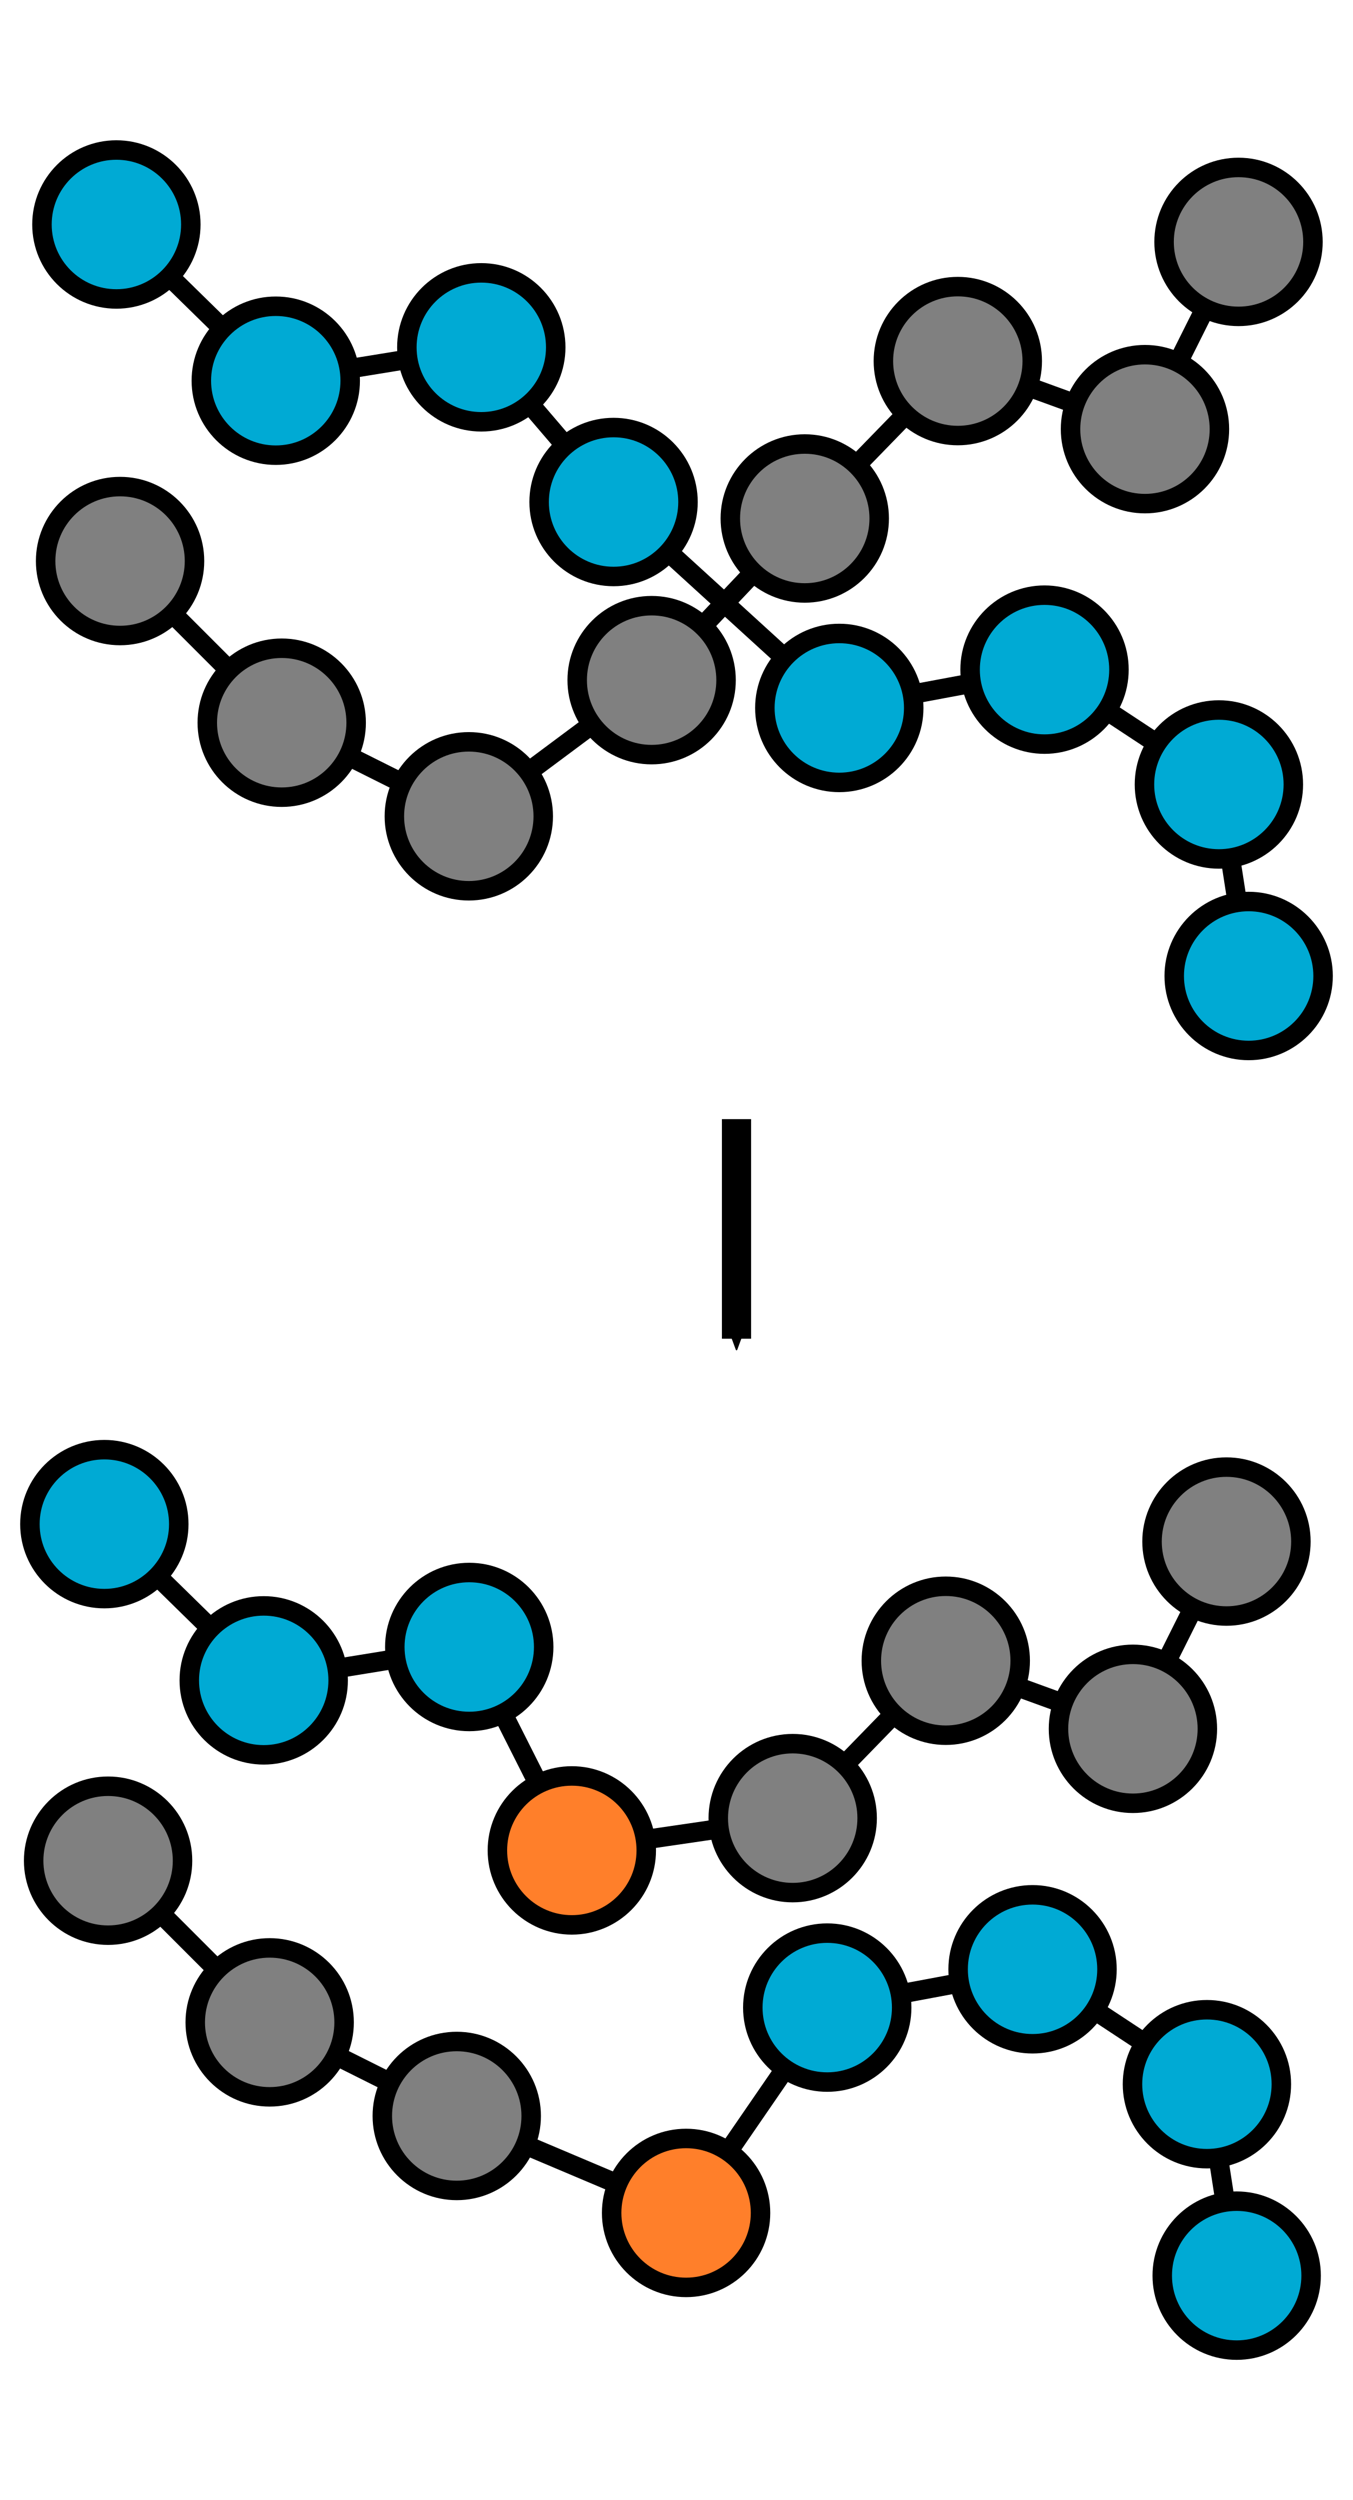 <?xml version="1.0" encoding="UTF-8" standalone="no"?>
<!-- Created with Inkscape (http://www.inkscape.org/) -->

<svg
   xmlns:dc="http://purl.org/dc/elements/1.1/"
   xmlns:cc="http://creativecommons.org/ns#"
   xmlns:rdf="http://www.w3.org/1999/02/22-rdf-syntax-ns#"
   xmlns:svg="http://www.w3.org/2000/svg"
   xmlns="http://www.w3.org/2000/svg"
   xmlns:sodipodi="http://sodipodi.sourceforge.net/DTD/sodipodi-0.dtd"
   xmlns:inkscape="http://www.inkscape.org/namespaces/inkscape"
   width="0.725in"
   height="1.339in"
   viewBox="0 0 18.413 34.004"
   version="1.1"
   id="svg8"
   inkscape:version="0.92.3 (2405546, 2018-03-11)"
   sodipodi:docname="dbl_bridge_move.svg">
  <defs
     id="defs2">
    <marker
       inkscape:isstock="true"
       style="overflow:visible"
       id="marker1812"
       refX="0"
       refY="0"
       orient="auto"
       inkscape:stockid="Arrow2Send">
      <path
         transform="matrix(-0.3,0,0,-0.3,0.69,0)"
         d="M 8.719,4.034 -2.207,0.016 8.719,-4.002 c -1.745,2.372 -1.735,5.617 -6e-7,8.035 z"
         style="fill:#000000;fill-opacity:1;fill-rule:evenodd;stroke:#000000;stroke-width:0.625;stroke-linejoin:round;stroke-opacity:1"
         id="path1810"
         inkscape:connector-curvature="0" />
    </marker>
    <marker
       inkscape:stockid="Arrow2Send"
       orient="auto"
       refY="0"
       refX="0"
       id="Arrow2Send"
       style="overflow:visible"
       inkscape:isstock="true"
       inkscape:collect="always">
      <path
         id="path1077"
         style="fill:#000000;fill-opacity:1;fill-rule:evenodd;stroke:#000000;stroke-width:0.625;stroke-linejoin:round;stroke-opacity:1"
         d="M 8.719,4.034 -2.207,0.016 8.719,-4.002 c -1.745,2.372 -1.735,5.617 -6e-7,8.035 z"
         transform="matrix(-0.3,0,0,-0.3,0.69,0)"
         inkscape:connector-curvature="0" />
    </marker>
    <marker
       inkscape:stockid="Arrow2Mend"
       orient="auto"
       refY="0"
       refX="0"
       id="Arrow2Mend"
       style="overflow:visible"
       inkscape:isstock="true">
      <path
         id="path1071"
         style="fill:#000000;fill-opacity:1;fill-rule:evenodd;stroke:#000000;stroke-width:0.625;stroke-linejoin:round;stroke-opacity:1"
         d="M 8.719,4.034 -2.207,0.016 8.719,-4.002 c -1.745,2.372 -1.735,5.617 -6e-7,8.035 z"
         transform="scale(-0.6)"
         inkscape:connector-curvature="0" />
    </marker>
  </defs>
  <sodipodi:namedview
     id="base"
     pagecolor="#ffffff"
     bordercolor="#666666"
     borderopacity="1.0"
     inkscape:pageopacity="0.0"
     inkscape:pageshadow="2"
     inkscape:zoom="6.4656076"
     inkscape:cx="56.121085"
     inkscape:cy="64.930121"
     inkscape:document-units="mm"
     inkscape:current-layer="layer1"
     showgrid="false"
     units="in"
     inkscape:snap-object-midpoints="true"
     inkscape:window-width="1920"
     inkscape:window-height="980"
     inkscape:window-x="0"
     inkscape:window-y="25"
     inkscape:window-maximized="1"
     fit-margin-top="0"
     fit-margin-left="0"
     fit-margin-right="0"
     fit-margin-bottom="0" />
  <g
     inkscape:label="Layer 1"
     inkscape:groupmode="layer"
     id="layer1"
     transform="translate(-0.63,-272.48)">
    <g
       id="g3896"
       transform="translate(0.068,1.386)">
      <path
         sodipodi:nodetypes="cc"
         inkscape:connector-curvature="0"
         id="path1042"
         d="m 10.585,286.315 v 2.987"
         style="fill:none;fill-rule:evenodd;stroke:#000000;stroke-width:0.397;stroke-linecap:butt;stroke-linejoin:miter;stroke-miterlimit:4;stroke-dasharray:none;stroke-opacity:1;marker-end:url(#Arrow2Send)" />
      <g
         id="g3331">
        <g
           id="g3309">
          <path
             inkscape:connector-curvature="0"
             id="path3287"
             d="m 2.146,274.146 2.169,2.125 2.797,-0.454 1.8,2.103 3.072,2.801 2.794,-0.521 2.373,1.563 0.405,2.604"
             style="fill:none;fill-rule:evenodd;stroke:#000000;stroke-width:0.265px;stroke-linecap:butt;stroke-linejoin:miter;stroke-opacity:1" />
          <circle
             style="opacity:1;fill:#00aad4;fill-opacity:1;stroke:#000000;stroke-width:0.265;stroke-linecap:round;stroke-linejoin:round;stroke-miterlimit:4;stroke-dasharray:none;stroke-dashoffset:0;stroke-opacity:1"
             id="circle817"
             cx="2.146"
             cy="274.146"
             r="1.013" />
          <circle
             r="1.013"
             cy="276.271"
             cx="4.315"
             id="circle821"
             style="opacity:1;fill:#00aad4;fill-opacity:1;stroke:#000000;stroke-width:0.265;stroke-linecap:round;stroke-linejoin:round;stroke-miterlimit:4;stroke-dasharray:none;stroke-dashoffset:0;stroke-opacity:1" />
          <circle
             style="opacity:1;fill:#00aad4;fill-opacity:1;stroke:#000000;stroke-width:0.265;stroke-linecap:round;stroke-linejoin:round;stroke-miterlimit:4;stroke-dasharray:none;stroke-dashoffset:0;stroke-opacity:1"
             id="circle823"
             cx="7.112"
             cy="275.817"
             r="1.013" />
          <circle
             r="1.013"
             cy="277.921"
             cx="8.912"
             id="circle825"
             style="opacity:1;fill:#00aad4;fill-opacity:1;stroke:#000000;stroke-width:0.265;stroke-linecap:round;stroke-linejoin:round;stroke-miterlimit:4;stroke-dasharray:none;stroke-dashoffset:0;stroke-opacity:1" />
          <circle
             style="opacity:1;fill:#00aad4;fill-opacity:1;stroke:#000000;stroke-width:0.265;stroke-linecap:round;stroke-linejoin:round;stroke-miterlimit:4;stroke-dasharray:none;stroke-dashoffset:0;stroke-opacity:1"
             id="circle827"
             cx="11.984"
             cy="280.722"
             r="1.013" />
          <circle
             r="1.013"
             cy="280.201"
             cx="14.777"
             id="circle829"
             style="opacity:1;fill:#00aad4;fill-opacity:1;stroke:#000000;stroke-width:0.265;stroke-linecap:round;stroke-linejoin:round;stroke-miterlimit:4;stroke-dasharray:none;stroke-dashoffset:0;stroke-opacity:1" />
          <circle
             style="opacity:1;fill:#00aad4;fill-opacity:1;stroke:#000000;stroke-width:0.265;stroke-linecap:round;stroke-linejoin:round;stroke-miterlimit:4;stroke-dasharray:none;stroke-dashoffset:0;stroke-opacity:1"
             id="circle3277"
             cx="17.15"
             cy="281.763"
             r="1.013" />
          <circle
             r="1.013"
             cy="284.368"
             cx="17.555"
             id="circle3281"
             style="opacity:1;fill:#00aad4;fill-opacity:1;stroke:#000000;stroke-width:0.265;stroke-linecap:round;stroke-linejoin:round;stroke-miterlimit:4;stroke-dasharray:none;stroke-dashoffset:0;stroke-opacity:1" />
        </g>
        <g
           id="g3298">
          <path
             inkscape:connector-curvature="0"
             id="path3285"
             d="m 2.196,278.724 2.199,2.199 2.546,1.273 2.488,-1.852 2.083,-2.199 2.083,-2.141 2.546,0.926 1.273,-2.546"
             style="fill:none;fill-rule:evenodd;stroke:#000000;stroke-width:0.265px;stroke-linecap:butt;stroke-linejoin:miter;stroke-opacity:1" />
          <circle
             r="1.013"
             cy="274.383"
             cx="17.417"
             id="path815"
             style="opacity:1;fill:#808080;fill-opacity:1;stroke:#000000;stroke-width:0.265;stroke-linecap:round;stroke-linejoin:round;stroke-miterlimit:4;stroke-dasharray:none;stroke-dashoffset:0;stroke-opacity:1" />
          <circle
             r="1.013"
             cy="280.344"
             cx="9.43"
             id="circle3273"
             style="opacity:1;fill:#808080;fill-opacity:1;stroke:#000000;stroke-width:0.265;stroke-linecap:round;stroke-linejoin:round;stroke-miterlimit:4;stroke-dasharray:none;stroke-dashoffset:0;stroke-opacity:1" />
          <circle
             style="opacity:1;fill:#808080;fill-opacity:1;stroke:#000000;stroke-width:0.265;stroke-linecap:round;stroke-linejoin:round;stroke-miterlimit:4;stroke-dasharray:none;stroke-dashoffset:0;stroke-opacity:1"
             id="circle3271"
             cx="11.514"
             cy="278.145"
             r="1.013" />
          <circle
             style="opacity:1;fill:#808080;fill-opacity:1;stroke:#000000;stroke-width:0.265;stroke-linecap:round;stroke-linejoin:round;stroke-miterlimit:4;stroke-dasharray:none;stroke-dashoffset:0;stroke-opacity:1"
             id="circle3267"
             cx="16.144"
             cy="276.93"
             r="1.013" />
          <circle
             r="1.013"
             cy="276.004"
             cx="13.597"
             id="circle3269"
             style="opacity:1;fill:#808080;fill-opacity:1;stroke:#000000;stroke-width:0.265;stroke-linecap:round;stroke-linejoin:round;stroke-miterlimit:4;stroke-dasharray:none;stroke-dashoffset:0;stroke-opacity:1" />
          <circle
             style="opacity:1;fill:#808080;fill-opacity:1;stroke:#000000;stroke-width:0.265;stroke-linecap:round;stroke-linejoin:round;stroke-miterlimit:4;stroke-dasharray:none;stroke-dashoffset:0;stroke-opacity:1"
             id="circle3275"
             cx="6.942"
             cy="282.196"
             r="1.013" />
          <circle
             r="1.013"
             cy="280.923"
             cx="4.396"
             id="circle3279"
             style="opacity:1;fill:#808080;fill-opacity:1;stroke:#000000;stroke-width:0.265;stroke-linecap:round;stroke-linejoin:round;stroke-miterlimit:4;stroke-dasharray:none;stroke-dashoffset:0;stroke-opacity:1" />
          <circle
             style="opacity:1;fill:#808080;fill-opacity:1;stroke:#000000;stroke-width:0.265;stroke-linecap:round;stroke-linejoin:round;stroke-miterlimit:4;stroke-dasharray:none;stroke-dashoffset:0;stroke-opacity:1"
             id="circle3283"
             cx="2.196"
             cy="278.724"
             r="1.013" />
        </g>
      </g>
      <g
         id="g3835">
        <g
           id="g3809">
          <path
             inkscape:connector-curvature="0"
             id="path3777"
             d="m 6.778,299.874 3.12,1.319 1.921,-2.793"
             style="fill:none;fill-rule:evenodd;stroke:#000000;stroke-width:0.265px;stroke-linecap:butt;stroke-linejoin:miter;stroke-opacity:1" />
          <circle
             r="1.013"
             cy="301.193"
             cx="9.899"
             id="circle1011"
             style="opacity:1;fill:#ff7f2a;fill-opacity:1;stroke:#000000;stroke-width:0.265;stroke-linecap:round;stroke-linejoin:round;stroke-miterlimit:4;stroke-dasharray:none;stroke-dashoffset:0;stroke-opacity:1" />
          <path
             sodipodi:nodetypes="cccc"
             inkscape:connector-curvature="0"
             id="path3333"
             d="m 11.82,298.4 2.794,-0.521 2.373,1.563 0.405,2.604"
             style="fill:none;fill-rule:evenodd;stroke:#000000;stroke-width:0.265px;stroke-linecap:butt;stroke-linejoin:miter;stroke-opacity:1" />
          <circle
             r="1.013"
             cy="298.4"
             cx="11.82"
             id="circle3343"
             style="opacity:1;fill:#00aad4;fill-opacity:1;stroke:#000000;stroke-width:0.265;stroke-linecap:round;stroke-linejoin:round;stroke-miterlimit:4;stroke-dasharray:none;stroke-dashoffset:0;stroke-opacity:1" />
          <circle
             style="opacity:1;fill:#00aad4;fill-opacity:1;stroke:#000000;stroke-width:0.265;stroke-linecap:round;stroke-linejoin:round;stroke-miterlimit:4;stroke-dasharray:none;stroke-dashoffset:0;stroke-opacity:1"
             id="circle3345"
             cx="14.614"
             cy="297.879"
             r="1.013" />
          <circle
             r="1.013"
             cy="299.442"
             cx="16.987"
             id="circle3347"
             style="opacity:1;fill:#00aad4;fill-opacity:1;stroke:#000000;stroke-width:0.265;stroke-linecap:round;stroke-linejoin:round;stroke-miterlimit:4;stroke-dasharray:none;stroke-dashoffset:0;stroke-opacity:1" />
          <circle
             style="opacity:1;fill:#00aad4;fill-opacity:1;stroke:#000000;stroke-width:0.265;stroke-linecap:round;stroke-linejoin:round;stroke-miterlimit:4;stroke-dasharray:none;stroke-dashoffset:0;stroke-opacity:1"
             id="circle3349"
             cx="17.392"
             cy="302.046"
             r="1.013" />
          <path
             id="path3763"
             d="m 2.033,296.402 2.199,2.199 2.546,1.273"
             style="fill:none;fill-rule:evenodd;stroke:#000000;stroke-width:0.265px;stroke-linecap:butt;stroke-linejoin:miter;stroke-opacity:1"
             inkscape:connector-curvature="0" />
          <circle
             r="1.013"
             cy="299.874"
             cx="6.778"
             id="circle3365"
             style="opacity:1;fill:#808080;fill-opacity:1;stroke:#000000;stroke-width:0.265;stroke-linecap:round;stroke-linejoin:round;stroke-miterlimit:4;stroke-dasharray:none;stroke-dashoffset:0;stroke-opacity:1" />
          <circle
             style="opacity:1;fill:#808080;fill-opacity:1;stroke:#000000;stroke-width:0.265;stroke-linecap:round;stroke-linejoin:round;stroke-miterlimit:4;stroke-dasharray:none;stroke-dashoffset:0;stroke-opacity:1"
             id="circle3367"
             cx="4.232"
             cy="298.601"
             r="1.013" />
          <circle
             r="1.013"
             cy="296.402"
             cx="2.033"
             id="circle3369"
             style="opacity:1;fill:#808080;fill-opacity:1;stroke:#000000;stroke-width:0.265;stroke-linecap:round;stroke-linejoin:round;stroke-miterlimit:4;stroke-dasharray:none;stroke-dashoffset:0;stroke-opacity:1" />
        </g>
        <g
           id="g3796">
          <path
             sodipodi:nodetypes="ccc"
             inkscape:connector-curvature="0"
             id="path3771"
             d="m 1.982,291.824 2.169,2.125 2.797,-0.454"
             style="fill:none;fill-rule:evenodd;stroke:#000000;stroke-width:0.265px;stroke-linecap:butt;stroke-linejoin:miter;stroke-opacity:1" />
          <circle
             r="1.013"
             cy="291.824"
             cx="1.982"
             id="circle3335"
             style="opacity:1;fill:#00aad4;fill-opacity:1;stroke:#000000;stroke-width:0.265;stroke-linecap:round;stroke-linejoin:round;stroke-miterlimit:4;stroke-dasharray:none;stroke-dashoffset:0;stroke-opacity:1" />
          <circle
             style="opacity:1;fill:#00aad4;fill-opacity:1;stroke:#000000;stroke-width:0.265;stroke-linecap:round;stroke-linejoin:round;stroke-miterlimit:4;stroke-dasharray:none;stroke-dashoffset:0;stroke-opacity:1"
             id="circle3337"
             cx="4.151"
             cy="293.949"
             r="1.013" />
          <path
             inkscape:connector-curvature="0"
             id="path3775"
             d="m 6.948,293.495 1.396,2.766 3.006,-0.439"
             style="fill:none;fill-rule:evenodd;stroke:#000000;stroke-width:0.265px;stroke-linecap:butt;stroke-linejoin:miter;stroke-opacity:1" />
          <circle
             r="1.013"
             cy="293.495"
             cx="6.948"
             id="circle3339"
             style="opacity:1;fill:#00aad4;fill-opacity:1;stroke:#000000;stroke-width:0.265;stroke-linecap:round;stroke-linejoin:round;stroke-miterlimit:4;stroke-dasharray:none;stroke-dashoffset:0;stroke-opacity:1" />
          <path
             id="path3353"
             d="m 11.35,295.823 2.083,-2.141 2.546,0.926 1.273,-2.546"
             style="fill:none;fill-rule:evenodd;stroke:#000000;stroke-width:0.265px;stroke-linecap:butt;stroke-linejoin:miter;stroke-opacity:1"
             inkscape:connector-curvature="0" />
          <circle
             style="opacity:1;fill:#808080;fill-opacity:1;stroke:#000000;stroke-width:0.265;stroke-linecap:round;stroke-linejoin:round;stroke-miterlimit:4;stroke-dasharray:none;stroke-dashoffset:0;stroke-opacity:1"
             id="circle3355"
             cx="17.253"
             cy="292.061"
             r="1.013" />
          <circle
             r="1.013"
             cy="295.823"
             cx="11.35"
             id="circle3359"
             style="opacity:1;fill:#808080;fill-opacity:1;stroke:#000000;stroke-width:0.265;stroke-linecap:round;stroke-linejoin:round;stroke-miterlimit:4;stroke-dasharray:none;stroke-dashoffset:0;stroke-opacity:1" />
          <circle
             r="1.013"
             cy="294.608"
             cx="15.98"
             id="circle3361"
             style="opacity:1;fill:#808080;fill-opacity:1;stroke:#000000;stroke-width:0.265;stroke-linecap:round;stroke-linejoin:round;stroke-miterlimit:4;stroke-dasharray:none;stroke-dashoffset:0;stroke-opacity:1" />
          <circle
             style="opacity:1;fill:#808080;fill-opacity:1;stroke:#000000;stroke-width:0.265;stroke-linecap:round;stroke-linejoin:round;stroke-miterlimit:4;stroke-dasharray:none;stroke-dashoffset:0;stroke-opacity:1"
             id="circle3363"
             cx="13.433"
             cy="293.682"
             r="1.013" />
          <circle
             style="opacity:1;fill:#ff7f2a;fill-opacity:1;stroke:#000000;stroke-width:0.265;stroke-linecap:round;stroke-linejoin:round;stroke-miterlimit:4;stroke-dasharray:none;stroke-dashoffset:0;stroke-opacity:1"
             id="circle3773"
             cx="8.344"
             cy="296.262"
             r="1.013" />
        </g>
      </g>
    </g>
  </g>
</svg>
